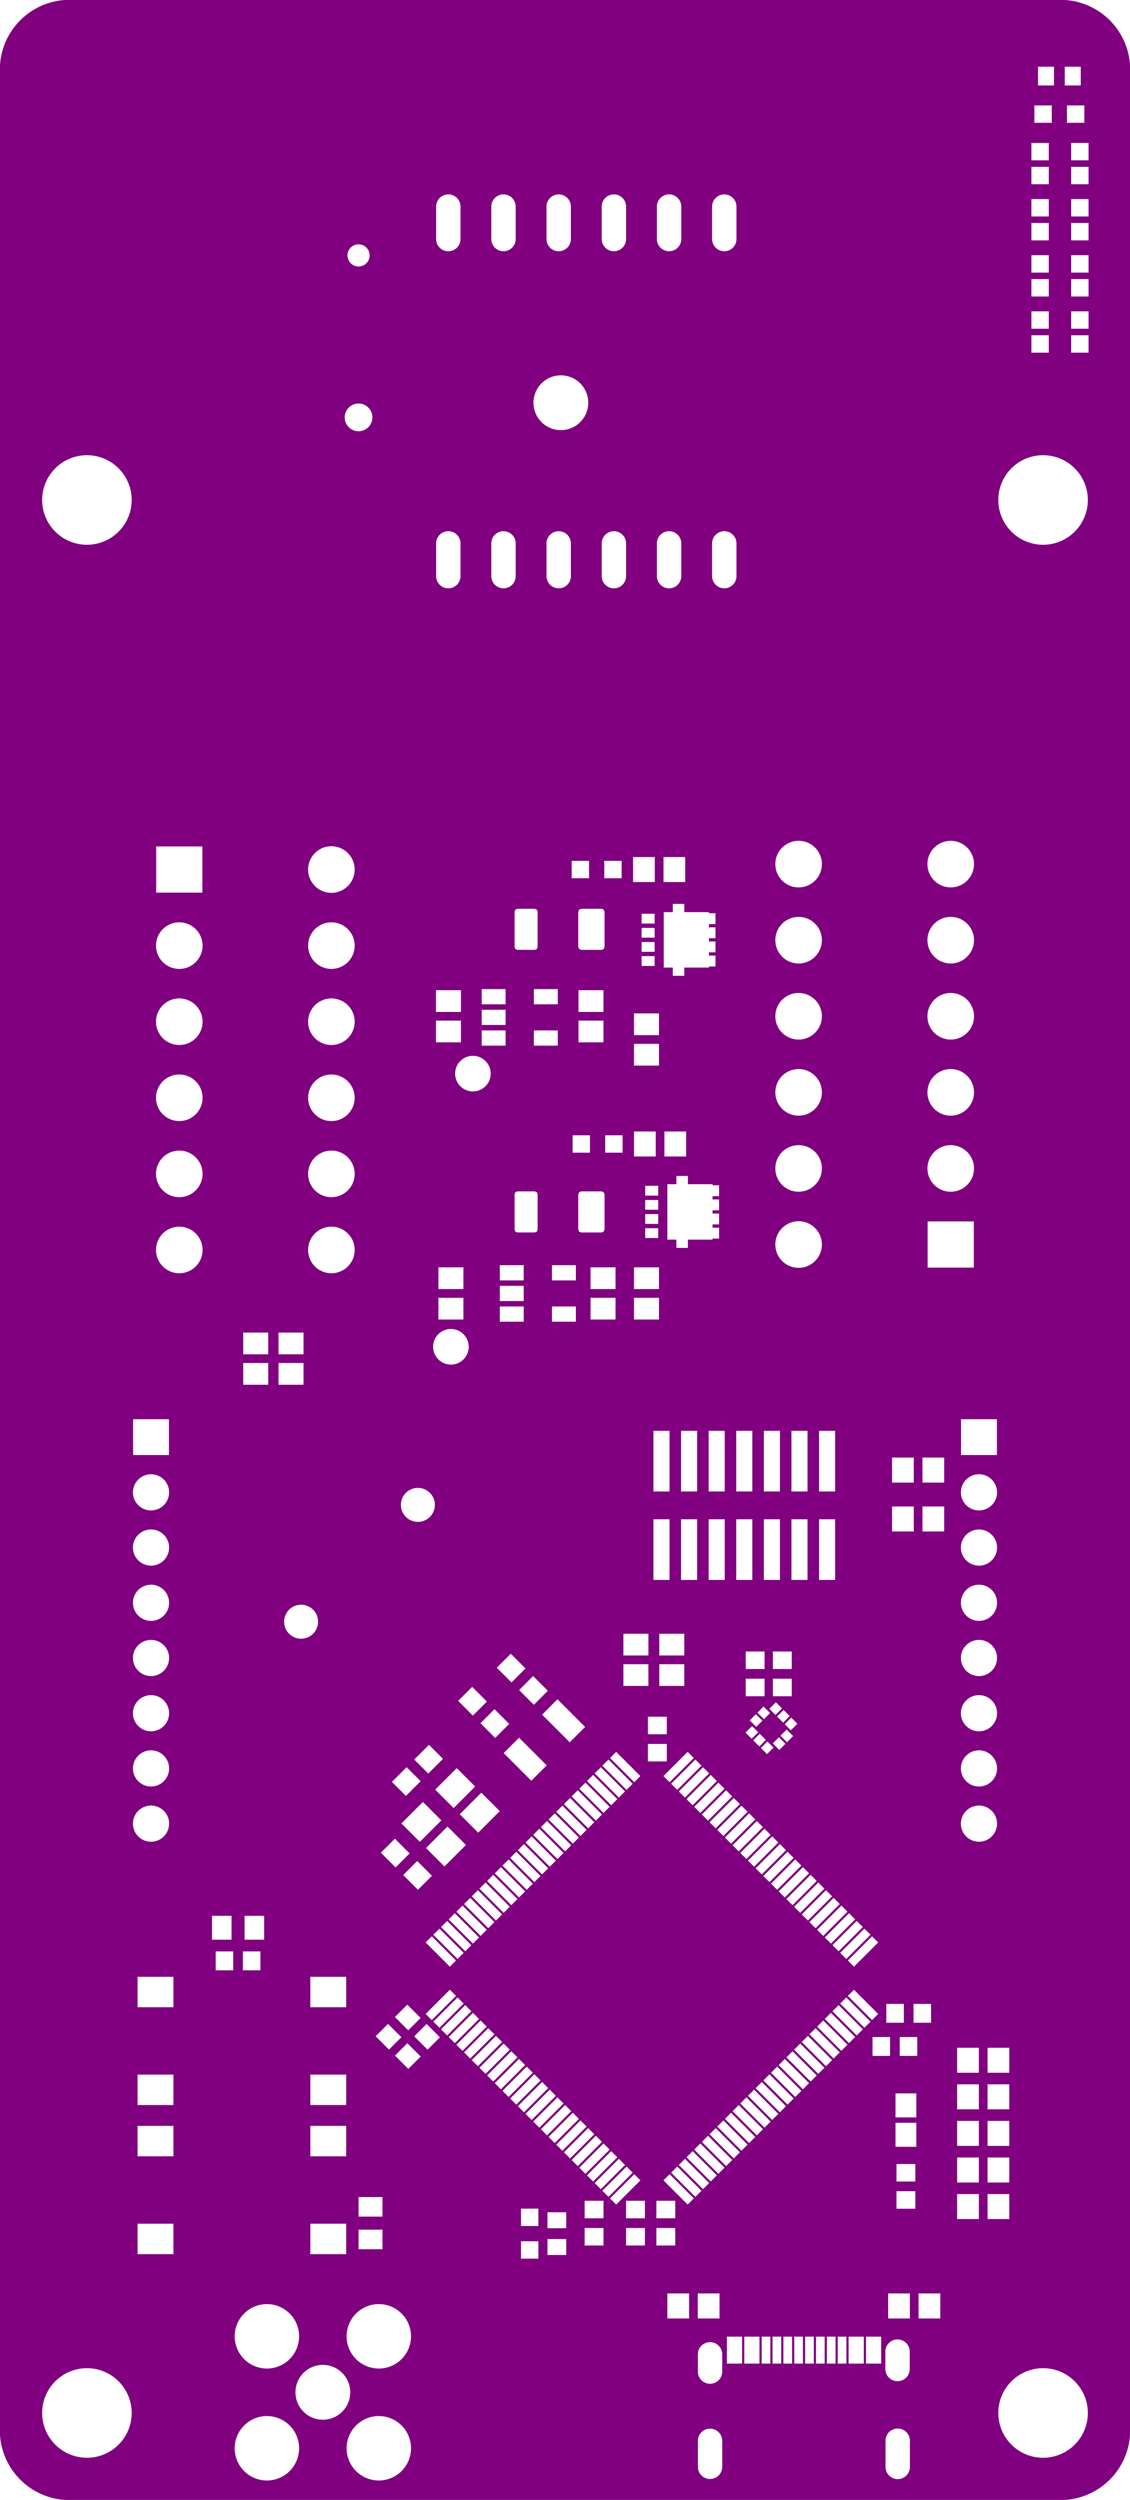 <svg width="52mm" height="115mm" viewBox="0 0 20472441 45275591"  version="1.1" xmlns="http://www.w3.org/2000/svg" xmlns:xlink="http://www.w3.org/1999/xlink">
<desc>
Origin 0 0 Bound 3937008 3937008 20472441 45275591
</desc>
<g fill-rule="evenodd" fill="rgb(128, 0, 128)" stroke="black" stroke-width="1" transform="translate(0, 45275591) scale(1, -1) translate(-3937008, -3937008)">
<path id="N" d="M 23232179.00 49212597.00 A 1262634.71 1262634.71 0 0 0 24409447.00 48035329.00 L 24409447.00 5114274.00 A 1262502.26 1262502.26 0 0 0 23232179.00 3937007.00 L 5114275.00 3937009.00 A 1262557.60 1262557.60 0 0 0 3937009.00 5114275.00 L 3937007.00 48035329.00 A 1262634.71 1262634.71 0 0 0 5114275.00 49212597.00 L 23232179.00 49212597.00  zM 5511812.54 5511802.16 m -810999.84 0 a 810999.84 810999.84 0 1 1 1621999.67 0a 810999.84 810999.84 0 1 1 -1621999.67 0M 8772437.62 6900014.42 m -583503.58 0 a 583503.58 583503.58 0 1 1 1167007.17 0a 583503.58 583503.58 0 1 1 -1167007.17 0M 8772437.62 4872454.42 m -583503.58 0 a 583503.58 583503.58 0 1 1 1167007.17 0a 583503.58 583503.58 0 1 1 -1167007.17 0M 9786216.05 5886234.19 m -496358.81 0 a 496358.81 496358.81 0 1 1 992717.61 0a 496358.81 496358.81 0 1 1 -992717.61 0M 10866535.00 8831890.00 L 10433465.00 8831890.00 L 10433465.00 8477560.00 L 10866535.00 8477560.00 L 10866535.00 8831890.00  zM 10209056.00 8939763.00 L 9559450.00 8939763.00 L 9559450.00 8388583.00 L 10209056.00 8388583.00 L 10209056.00 8939763.00  zM 7079134.00 8939763.00 L 6429528.00 8939763.00 L 6429528.00 8388583.00 L 7079134.00 8388583.00 L 7079134.00 8939763.00  zM 7079134.00 10711417.00 L 6429528.00 10711417.00 L 6429528.00 10160237.00 L 7079134.00 10160237.00 L 7079134.00 10711417.00  zM 7079134.00 11639763.00 L 6429528.00 11639763.00 L 6429528.00 11088583.00 L 7079134.00 11088583.00 L 7079134.00 11639763.00  zM 10866535.00 9422441.00 L 10433465.00 9422441.00 L 10433465.00 9068111.00 L 10866535.00 9068111.00 L 10866535.00 9422441.00  zM 10209056.00 10711417.00 L 9559450.00 10711417.00 L 9559450.00 10160237.00 L 10209056.00 10160237.00 L 10209056.00 10711417.00  zM 10209056.00 11639763.00 L 9559450.00 11639763.00 L 9559450.00 11088583.00 L 10209056.00 11088583.00 L 10209056.00 11639763.00  zM 10799997.62 4872454.42 m -583503.58 0 a 583503.58 583503.58 0 1 1 1167007.17 0a 583503.58 583503.58 0 1 1 -1167007.17 0M 10799997.62 6900014.42 m -583503.58 0 a 583503.58 583503.58 0 1 1 1167007.17 0a 583503.58 583503.58 0 1 1 -1167007.17 0M 13690945.00 8622047.00 L 13375985.00 8622047.00 L 13375985.00 8307087.00 L 13690945.00 8307087.00 L 13690945.00 8622047.00  zM 13339831.00 11924147.00 L 12901370.00 11485686.00 L 13012725.00 11374331.00 L 13451186.00 11812792.00 L 13339831.00 11924147.00  zM 13479025.00 11784953.00 L 13040564.00 11346492.00 L 13151919.00 11235137.00 L 13590380.00 11673598.00 L 13479025.00 11784953.00  zM 13618220.00 11645759.00 L 13179759.00 11207298.00 L 13291114.00 11095943.00 L 13729575.00 11534404.00 L 13618220.00 11645759.00  zM 11317178.00 12208880.00 L 11092658.00 11984360.00 L 11334360.00 11742658.00 L 11558880.00 11967178.00 L 11317178.00 12208880.00  zM 12783054.00 12480925.00 L 12344593.00 12042464.00 L 12455948.00 11931109.00 L 12894409.00 12369570.00 L 12783054.00 12480925.00  zM 12922248.00 12341730.00 L 12483787.00 11903269.00 L 12595142.00 11791914.00 L 13033603.00 12230375.00 L 12922248.00 12341730.00  zM 13061442.00 12202536.00 L 12622981.00 11764075.00 L 12734336.00 11652720.00 L 13172797.00 12091181.00 L 13061442.00 12202536.00  zM 13200636.00 12063342.00 L 12762175.00 11624881.00 L 12873530.00 11513526.00 L 13311991.00 11951987.00 L 13200636.00 12063342.00  zM 14195302.00 8662255.00 L 13855880.00 8662255.00 L 13855880.00 8372869.00 L 14195302.00 8372869.00 L 14195302.00 8662255.00  zM 14195302.00 9146817.00 L 13855880.00 9146817.00 L 13855880.00 8857431.00 L 14195302.00 8857431.00 L 14195302.00 9146817.00  zM 13690945.00 9212598.00 L 13375985.00 9212598.00 L 13375985.00 8897638.00 L 13690945.00 8897638.00 L 13690945.00 9212598.00  zM 14870909.00 8862360.00 L 14529091.00 8862360.00 L 14529091.00 8544840.00 L 14870909.00 8544840.00 L 14870909.00 8862360.00  zM 14870909.00 9355160.00 L 14529091.00 9355160.00 L 14529091.00 9037640.00 L 14870909.00 9037640.00 L 14870909.00 9355160.00  zM 15288550.00 9975428.00 L 14850089.00 9536967.00 L 14961444.00 9425612.00 L 15399905.00 9864073.00 L 15288550.00 9975428.00  zM 15620909.00 8862360.00 L 15279091.00 8862360.00 L 15279091.00 8544840.00 L 15620909.00 8544840.00 L 15620909.00 8862360.00  zM 16170909.00 8862360.00 L 15829091.00 8862360.00 L 15829091.00 8544840.00 L 16170909.00 8544840.00 L 16170909.00 8862360.00  zM 16170909.00 9355160.00 L 15829091.00 9355160.00 L 15829091.00 9037640.00 L 16170909.00 9037640.00 L 16170909.00 9355160.00  zM 15620909.00 9355160.00 L 15279091.00 9355160.00 L 15279091.00 9037640.00 L 15620909.00 9037640.00 L 15620909.00 9355160.00  zM 15427745.00 9836233.00 L 14989284.00 9397772.00 L 15100639.00 9286417.00 L 15539100.00 9724878.00 L 15427745.00 9836233.00  zM 14453385.00 10810593.00 L 14014924.00 10372132.00 L 14126279.00 10260777.00 L 14564740.00 10699238.00 L 14453385.00 10810593.00  zM 14592579.00 10671399.00 L 14154118.00 10232938.00 L 14265473.00 10121583.00 L 14703934.00 10560044.00 L 14592579.00 10671399.00  zM 14731774.00 10532205.00 L 14293313.00 10093744.00 L 14404668.00 9982389.00 L 14843129.00 10420850.00 L 14731774.00 10532205.00  zM 14870967.00 10393011.00 L 14432506.00 9954550.00 L 14543861.00 9843195.00 L 14982322.00 10281656.00 L 14870967.00 10393011.00  zM 15010162.00 10253816.00 L 14571701.00 9815355.00 L 14683056.00 9704000.00 L 15121517.00 10142461.00 L 15010162.00 10253816.00  zM 15149356.00 10114622.00 L 14710895.00 9676161.00 L 14822250.00 9564806.00 L 15260711.00 10003267.00 L 15149356.00 10114622.00  zM 14035802.00 11228176.00 L 13597341.00 10789715.00 L 13708696.00 10678360.00 L 14147157.00 11116821.00 L 14035802.00 11228176.00  zM 14174996.00 11088982.00 L 13736535.00 10650521.00 L 13847890.00 10539166.00 L 14286351.00 10977627.00 L 14174996.00 11088982.00  zM 14314191.00 10949787.00 L 13875730.00 10511326.00 L 13987085.00 10399971.00 L 14425546.00 10838432.00 L 14314191.00 10949787.00  zM 13757414.00 11506565.00 L 13318953.00 11068104.00 L 13430308.00 10956749.00 L 13868769.00 11395210.00 L 13757414.00 11506565.00  zM 13896608.00 11367371.00 L 13458147.00 10928910.00 L 13569502.00 10817555.00 L 14007963.00 11256016.00 L 13896608.00 11367371.00  zM 7079134.00 13411417.00 L 6429528.00 13411417.00 L 6429528.00 12860237.00 L 7079134.00 12860237.00 L 7079134.00 13411417.00  zM 8162360.00 13870909.00 L 7844840.00 13870909.00 L 7844840.00 13529091.00 L 8162360.00 13529091.00 L 8162360.00 13870909.00  zM 8655160.00 13870909.00 L 8337640.00 13870909.00 L 8337640.00 13529091.00 L 8655160.00 13529091.00 L 8655160.00 13870909.00  zM 8131890.00 14516535.00 L 7777560.00 14516535.00 L 7777560.00 14083465.00 L 8131890.00 14083465.00 L 8131890.00 14516535.00  zM 8722441.00 14516535.00 L 8368111.00 14516535.00 L 8368111.00 14083465.00 L 8722441.00 14083465.00 L 8722441.00 14516535.00  zM 6673227.86 16185040.28 m -327604.72 0 a 327604.72 327604.72 0 1 1 655209.45 0a 327604.72 327604.72 0 1 1 -655209.45 0M 10209056.00 13411417.00 L 9559450.00 13411417.00 L 9559450.00 12860237.00 L 10209056.00 12860237.00 L 10209056.00 13411417.00  zM 10967178.00 12558880.00 L 10742658.00 12334360.00 L 10984360.00 12092658.00 L 11208880.00 12317178.00 L 10967178.00 12558880.00  zM 11315640.00 12907342.00 L 11091120.00 12682822.00 L 11332822.00 12441120.00 L 11557342.00 12665640.00 L 11315640.00 12907342.00  zM 11091209.00 15912718.00 L 10837282.00 15658791.00 L 11104017.00 15392056.00 L 11357944.00 15645983.00 L 11091209.00 15912718.00  zM 11495983.00 15507944.00 L 11242056.00 15254017.00 L 11508791.00 14987282.00 L 11762718.00 15241209.00 L 11495983.00 15507944.00  zM 11665640.00 12557342.00 L 11441120.00 12332822.00 L 11682822.00 12091120.00 L 11907342.00 12315640.00 L 11665640.00 12557342.00  zM 12226277.00 13037701.00 L 11787816.00 12599240.00 L 11899171.00 12487885.00 L 12337632.00 12926346.00 L 12226277.00 13037701.00  zM 12365471.00 12898507.00 L 11927010.00 12460046.00 L 12038365.00 12348691.00 L 12476826.00 12787152.00 L 12365471.00 12898507.00  zM 12087082.00 13176896.00 L 11648621.00 12738435.00 L 11759976.00 12627080.00 L 12198437.00 13065541.00 L 12087082.00 13176896.00  zM 11759976.00 14144574.00 L 11648621.00 14033219.00 L 12087082.00 13594758.00 L 12198437.00 13706113.00 L 11759976.00 14144574.00  zM 11899171.00 14283769.00 L 11787816.00 14172414.00 L 12226277.00 13733953.00 L 12337632.00 13845308.00 L 11899171.00 14283769.00  zM 12038365.00 14422963.00 L 11927010.00 14311608.00 L 12365471.00 13873147.00 L 12476826.00 13984502.00 L 12038365.00 14422963.00  zM 12177559.00 14562157.00 L 12066204.00 14450802.00 L 12504665.00 14012341.00 L 12616020.00 14123696.00 L 12177559.00 14562157.00  zM 12044323.00 16132966.00 L 11654580.00 15743223.00 L 11988645.00 15409158.00 L 12378388.00 15798901.00 L 12044323.00 16132966.00  zM 11598901.00 16578388.00 L 11209158.00 16188645.00 L 11543223.00 15854580.00 L 11932966.00 16244323.00 L 11598901.00 16578388.00  zM 12211355.00 17190842.00 L 11821612.00 16801099.00 L 12155677.00 16467034.00 L 12545420.00 16856777.00 L 12211355.00 17190842.00  zM 12504665.00 12759313.00 L 12066204.00 12320852.00 L 12177559.00 12209497.00 L 12616020.00 12647958.00 L 12504665.00 12759313.00  zM 12643860.00 12620118.00 L 12205399.00 12181657.00 L 12316754.00 12070302.00 L 12755215.00 12508763.00 L 12643860.00 12620118.00  zM 12316754.00 14701352.00 L 12205399.00 14589997.00 L 12643860.00 14151536.00 L 12755215.00 14262891.00 L 12316754.00 14701352.00  zM 12455948.00 14840545.00 L 12344593.00 14729190.00 L 12783054.00 14290729.00 L 12894409.00 14402084.00 L 12455948.00 14840545.00  zM 12595142.00 14979740.00 L 12483787.00 14868385.00 L 12922248.00 14429924.00 L 13033603.00 14541279.00 L 12595142.00 14979740.00  zM 12734336.00 15118934.00 L 12622981.00 15007579.00 L 13061442.00 14569118.00 L 13172797.00 14680473.00 L 12734336.00 15118934.00  zM 12873530.00 15258128.00 L 12762175.00 15146773.00 L 13200636.00 14708312.00 L 13311991.00 14819667.00 L 12873530.00 15258128.00  zM 13012725.00 15397323.00 L 12901370.00 15285968.00 L 13339831.00 14847507.00 L 13451186.00 14958862.00 L 13012725.00 15397323.00  zM 13151919.00 15536517.00 L 13040564.00 15425162.00 L 13479025.00 14986701.00 L 13590380.00 15098056.00 L 13151919.00 15536517.00  zM 13291114.00 15675711.00 L 13179759.00 15564356.00 L 13618220.00 15125895.00 L 13729575.00 15237250.00 L 13291114.00 15675711.00  zM 13430308.00 15814905.00 L 13318953.00 15703550.00 L 13757414.00 15265089.00 L 13868769.00 15376444.00 L 13430308.00 15814905.00  zM 12656777.00 16745420.00 L 12267034.00 16355677.00 L 12601099.00 16021612.00 L 12990842.00 16411355.00 L 12656777.00 16745420.00  zM 13569502.00 15954099.00 L 13458147.00 15842744.00 L 13896608.00 15404283.00 L 14007963.00 15515638.00 L 13569502.00 15954099.00  zM 13708696.00 16093294.00 L 13597341.00 15981939.00 L 14035802.00 15543478.00 L 14147157.00 15654833.00 L 13708696.00 16093294.00  zM 13847890.00 16232488.00 L 13736535.00 16121133.00 L 14174996.00 15682672.00 L 14286351.00 15794027.00 L 13847890.00 16232488.00  zM 13987085.00 16371683.00 L 13875730.00 16260328.00 L 14314191.00 15821867.00 L 14425546.00 15933222.00 L 13987085.00 16371683.00  zM 14126279.00 16510877.00 L 14014924.00 16399522.00 L 14453385.00 15961061.00 L 14564740.00 16072416.00 L 14126279.00 16510877.00  zM 14265473.00 16650071.00 L 14154118.00 16538716.00 L 14592579.00 16100255.00 L 14703934.00 16211610.00 L 14265473.00 16650071.00  zM 14404668.00 16789265.00 L 14293313.00 16677910.00 L 14731774.00 16239449.00 L 14843129.00 16350804.00 L 14404668.00 16789265.00  zM 14543861.00 16928459.00 L 14432506.00 16817104.00 L 14870967.00 16378643.00 L 14982322.00 16489998.00 L 14543861.00 16928459.00  zM 14683056.00 17067654.00 L 14571701.00 16956299.00 L 15010162.00 16517838.00 L 15121517.00 16629193.00 L 14683056.00 17067654.00  zM 14822250.00 17206848.00 L 14710895.00 17095493.00 L 15149356.00 16657032.00 L 15260711.00 16768387.00 L 14822250.00 17206848.00  zM 16580404.00 5008268.00 L 16580404.00 4535826.00 A 220780.35 220780.35 0 0 1 17021958.00 4535826.00 L 17021958.00 5008268.00 A 220780.35 220780.35 0 0 1 16580404.00 5008268.00  zM 16580404.00 6575197.00 L 16580404.00 6260237.00 A 220780.35 220780.35 0 0 1 17021958.00 6260237.00 L 17021958.00 6575197.00 A 220780.35 220780.35 0 0 1 16580404.00 6575197.00  zM 17893701.00 6894094.00 L 17736221.00 6894094.00 L 17736221.00 6405906.00 L 17893701.00 6405906.00 L 17893701.00 6894094.00  zM 17381890.00 6894094.00 L 17106299.00 6894094.00 L 17106299.00 6405906.00 L 17381890.00 6405906.00 L 17381890.00 6894094.00  zM 17696850.00 6894094.00 L 17421260.00 6894094.00 L 17421260.00 6405906.00 L 17696850.00 6405906.00 L 17696850.00 6894094.00  zM 18090551.00 6894094.00 L 17933071.00 6894094.00 L 17933071.00 6405906.00 L 18090551.00 6405906.00 L 18090551.00 6894094.00  zM 16421260.00 7676378.00 L 16027560.00 7676378.00 L 16027560.00 7223622.00 L 16421260.00 7223622.00 L 16421260.00 7676378.00  zM 16972441.00 7676378.00 L 16578741.00 7676378.00 L 16578741.00 7223622.00 L 16972441.00 7223622.00 L 16972441.00 7676378.00  zM 18287401.00 6894094.00 L 18129921.00 6894094.00 L 18129921.00 6405906.00 L 18287401.00 6405906.00 L 18287401.00 6894094.00  zM 16068317.00 9836233.00 L 15956962.00 9724878.00 L 16395423.00 9286417.00 L 16506778.00 9397772.00 L 16068317.00 9836233.00  zM 16207512.00 9975428.00 L 16096157.00 9864073.00 L 16534618.00 9425612.00 L 16645973.00 9536967.00 L 16207512.00 9975428.00  zM 16346706.00 10114622.00 L 16235351.00 10003267.00 L 16673812.00 9564806.00 L 16785167.00 9676161.00 L 16346706.00 10114622.00  zM 16485900.00 10253816.00 L 16374545.00 10142461.00 L 16813006.00 9704000.00 L 16924361.00 9815355.00 L 16485900.00 10253816.00  zM 16625095.00 10393011.00 L 16513740.00 10281656.00 L 16952201.00 9843195.00 L 17063556.00 9954550.00 L 16625095.00 10393011.00  zM 16764288.00 10532205.00 L 16652933.00 10420850.00 L 17091394.00 9982389.00 L 17202749.00 10093744.00 L 16764288.00 10532205.00  zM 16903483.00 10671399.00 L 16792128.00 10560044.00 L 17230589.00 10121583.00 L 17341944.00 10232938.00 L 16903483.00 10671399.00  zM 17042677.00 10810593.00 L 16931322.00 10699238.00 L 17369783.00 10260777.00 L 17481138.00 10372132.00 L 17042677.00 10810593.00  zM 17181871.00 10949787.00 L 17070516.00 10838432.00 L 17508977.00 10399971.00 L 17620332.00 10511326.00 L 17181871.00 10949787.00  zM 17321066.00 11088982.00 L 17209711.00 10977627.00 L 17648172.00 10539166.00 L 17759527.00 10650521.00 L 17321066.00 11088982.00  zM 17460260.00 11228176.00 L 17348905.00 11116821.00 L 17787366.00 10678360.00 L 17898721.00 10789715.00 L 17460260.00 11228176.00  zM 17599454.00 11367371.00 L 17488099.00 11256016.00 L 17926560.00 10817555.00 L 18037915.00 10928910.00 L 17599454.00 11367371.00  zM 17738648.00 11506565.00 L 17627293.00 11395210.00 L 18065754.00 10956749.00 L 18177109.00 11068104.00 L 17738648.00 11506565.00  zM 18484252.00 6894094.00 L 18326772.00 6894094.00 L 18326772.00 6405906.00 L 18484252.00 6405906.00 L 18484252.00 6894094.00  zM 18681102.00 6894094.00 L 18523622.00 6894094.00 L 18523622.00 6405906.00 L 18681102.00 6405906.00 L 18681102.00 6894094.00  zM 18877953.00 6894094.00 L 18720473.00 6894094.00 L 18720473.00 6405906.00 L 18877953.00 6405906.00 L 18877953.00 6894094.00  zM 19074803.00 6894094.00 L 18917323.00 6894094.00 L 18917323.00 6405906.00 L 19074803.00 6405906.00 L 19074803.00 6894094.00  zM 19271653.00 6894094.00 L 19114173.00 6894094.00 L 19114173.00 6405906.00 L 19271653.00 6405906.00 L 19271653.00 6894094.00  zM 19586614.00 6894094.00 L 19311024.00 6894094.00 L 19311024.00 6405906.00 L 19586614.00 6405906.00 L 19586614.00 6894094.00  zM 19980404.00 5008268.00 L 19980404.00 4535826.00 A 220780.35 220780.35 0 1 1 20421958.00 4535826.00 L 20421958.00 5008268.00 A 220780.35 220780.35 0 1 1 19980404.00 5008268.00  zM 19977048.00 6621976.00 L 19977048.00 6307016.00 A 220780.35 220780.35 0 0 1 20418602.00 6307016.00 L 20418602.00 6621976.00 A 220780.35 220780.35 0 1 1 19977048.00 6621976.00  zM 19901575.00 6894094.00 L 19625984.00 6894094.00 L 19625984.00 6405906.00 L 19901575.00 6405906.00 L 19901575.00 6894094.00  zM 20421259.00 7676378.00 L 20027559.00 7676378.00 L 20027559.00 7223622.00 L 20421259.00 7223622.00 L 20421259.00 7676378.00  zM 22834647.54 5511802.16 m -810999.84 0 a 810999.84 810999.84 0 1 1 1621999.67 0a 810999.84 810999.84 0 1 1 -1621999.67 0M 20972440.00 7676378.00 L 20578740.00 7676378.00 L 20578740.00 7223622.00 L 20972440.00 7223622.00 L 20972440.00 7676378.00  zM 21671259.00 9476378.00 L 21277559.00 9476378.00 L 21277559.00 9023622.00 L 21671259.00 9023622.00 L 21671259.00 9476378.00  zM 22222440.00 9476378.00 L 21828740.00 9476378.00 L 21828740.00 9023622.00 L 22222440.00 9023622.00 L 22222440.00 9476378.00  zM 20520909.00 9528534.00 L 20179091.00 9528534.00 L 20179091.00 9211014.00 L 20520909.00 9211014.00 L 20520909.00 9528534.00  zM 20520909.00 10021334.00 L 20179091.00 10021334.00 L 20179091.00 9703814.00 L 20520909.00 9703814.00 L 20520909.00 10021334.00  zM 21671259.00 10138878.00 L 21277559.00 10138878.00 L 21277559.00 9686122.00 L 21671259.00 9686122.00 L 21671259.00 10138878.00  zM 20538626.00 10767727.00 L 20161374.00 10767727.00 L 20161374.00 10332273.00 L 20538626.00 10332273.00 L 20538626.00 10767727.00  zM 20538626.00 11300075.00 L 20161374.00 11300075.00 L 20161374.00 10864621.00 L 20538626.00 10864621.00 L 20538626.00 11300075.00  zM 21671259.00 10801378.00 L 21277559.00 10801378.00 L 21277559.00 10348622.00 L 21671259.00 10348622.00 L 21671259.00 10801378.00  zM 22222440.00 10138878.00 L 21828740.00 10138878.00 L 21828740.00 9686122.00 L 22222440.00 9686122.00 L 22222440.00 10138878.00  zM 22222440.00 10801378.00 L 21828740.00 10801378.00 L 21828740.00 10348622.00 L 22222440.00 10348622.00 L 22222440.00 10801378.00  zM 17877842.00 11645759.00 L 17766487.00 11534404.00 L 18204948.00 11095943.00 L 18316303.00 11207298.00 L 17877842.00 11645759.00  zM 18017037.00 11784953.00 L 17905682.00 11673598.00 L 18344143.00 11235137.00 L 18455498.00 11346492.00 L 18017037.00 11784953.00  zM 18156231.00 11924147.00 L 18044876.00 11812792.00 L 18483337.00 11374331.00 L 18594692.00 11485686.00 L 18156231.00 11924147.00  zM 18295426.00 12063342.00 L 18184071.00 11951987.00 L 18622532.00 11513526.00 L 18733887.00 11624881.00 L 18295426.00 12063342.00  zM 18434620.00 12202536.00 L 18323265.00 12091181.00 L 18761726.00 11652720.00 L 18873081.00 11764075.00 L 18434620.00 12202536.00  zM 18573814.00 12341730.00 L 18462459.00 12230375.00 L 18900920.00 11791914.00 L 19012275.00 11903269.00 L 18573814.00 12341730.00  zM 18713008.00 12480925.00 L 18601653.00 12369570.00 L 19040114.00 11931109.00 L 19151469.00 12042464.00 L 18713008.00 12480925.00  zM 18852202.00 12620118.00 L 18740847.00 12508763.00 L 19179308.00 12070302.00 L 19290663.00 12181657.00 L 18852202.00 12620118.00  zM 18991397.00 12759313.00 L 18880042.00 12647958.00 L 19318503.00 12209497.00 L 19429858.00 12320852.00 L 18991397.00 12759313.00  zM 19130591.00 12898507.00 L 19019236.00 12787152.00 L 19457697.00 12348691.00 L 19569052.00 12460046.00 L 19130591.00 12898507.00  zM 19596891.00 14283769.00 L 19158430.00 13845308.00 L 19269785.00 13733953.00 L 19708246.00 14172414.00 L 19596891.00 14283769.00  zM 20062360.00 12320909.00 L 19744840.00 12320909.00 L 19744840.00 11979091.00 L 20062360.00 11979091.00 L 20062360.00 12320909.00  zM 20555160.00 12320909.00 L 20237640.00 12320909.00 L 20237640.00 11979091.00 L 20555160.00 11979091.00 L 20555160.00 12320909.00  zM 21671259.00 11463878.00 L 21277559.00 11463878.00 L 21277559.00 11011122.00 L 21671259.00 11011122.00 L 21671259.00 11463878.00  zM 22222440.00 11463878.00 L 21828740.00 11463878.00 L 21828740.00 11011122.00 L 22222440.00 11011122.00 L 22222440.00 11463878.00  zM 21671259.00 12126378.00 L 21277559.00 12126378.00 L 21277559.00 11673622.00 L 21671259.00 11673622.00 L 21671259.00 12126378.00  zM 22222440.00 12126378.00 L 21828740.00 12126378.00 L 21828740.00 11673622.00 L 22222440.00 11673622.00 L 22222440.00 12126378.00  zM 19269785.00 13037701.00 L 19158430.00 12926346.00 L 19596891.00 12487885.00 L 19708246.00 12599240.00 L 19269785.00 13037701.00  zM 20312360.00 12920909.00 L 19994840.00 12920909.00 L 19994840.00 12579091.00 L 20312360.00 12579091.00 L 20312360.00 12920909.00  zM 20805160.00 12920909.00 L 20487640.00 12920909.00 L 20487640.00 12579091.00 L 20805160.00 12579091.00 L 20805160.00 12920909.00  zM 19408980.00 13176896.00 L 19297625.00 13065541.00 L 19736086.00 12627080.00 L 19847441.00 12738435.00 L 19408980.00 13176896.00  zM 19736086.00 14144574.00 L 19297625.00 13706113.00 L 19408980.00 13594758.00 L 19847441.00 14033219.00 L 19736086.00 14144574.00  zM 17926560.00 15954099.00 L 17488099.00 15515638.00 L 17599454.00 15404283.00 L 18037915.00 15842744.00 L 17926560.00 15954099.00  zM 18065754.00 15814905.00 L 17627293.00 15376444.00 L 17738648.00 15265089.00 L 18177109.00 15703550.00 L 18065754.00 15814905.00  zM 17787366.00 16093294.00 L 17348905.00 15654833.00 L 17460260.00 15543478.00 L 17898721.00 15981939.00 L 17787366.00 16093294.00  zM 17369783.00 16510877.00 L 16931322.00 16072416.00 L 17042677.00 15961061.00 L 17481138.00 16399522.00 L 17369783.00 16510877.00  zM 17508977.00 16371683.00 L 17070516.00 15933222.00 L 17181871.00 15821867.00 L 17620332.00 16260328.00 L 17508977.00 16371683.00  zM 17648172.00 16232488.00 L 17209711.00 15794027.00 L 17321066.00 15682672.00 L 17759527.00 16121133.00 L 17648172.00 16232488.00  zM 16673812.00 17206848.00 L 16235351.00 16768387.00 L 16346706.00 16657032.00 L 16785167.00 17095493.00 L 16673812.00 17206848.00  zM 16813006.00 17067654.00 L 16374545.00 16629193.00 L 16485900.00 16517838.00 L 16924361.00 16956299.00 L 16813006.00 17067654.00  zM 16952201.00 16928459.00 L 16513740.00 16489998.00 L 16625095.00 16378643.00 L 17063556.00 16817104.00 L 16952201.00 16928459.00  zM 17091394.00 16789265.00 L 16652933.00 16350804.00 L 16764288.00 16239449.00 L 17202749.00 16677910.00 L 17091394.00 16789265.00  zM 17230589.00 16650071.00 L 16792128.00 16211610.00 L 16903483.00 16100255.00 L 17341944.00 16538716.00 L 17230589.00 16650071.00  zM 18204948.00 15675711.00 L 17766487.00 15237250.00 L 17877842.00 15125895.00 L 18316303.00 15564356.00 L 18204948.00 15675711.00  zM 18344143.00 15536517.00 L 17905682.00 15098056.00 L 18017037.00 14986701.00 L 18455498.00 15425162.00 L 18344143.00 15536517.00  zM 18483337.00 15397323.00 L 18044876.00 14958862.00 L 18156231.00 14847507.00 L 18594692.00 15285968.00 L 18483337.00 15397323.00  zM 18622532.00 15258128.00 L 18184071.00 14819667.00 L 18295426.00 14708312.00 L 18733887.00 15146773.00 L 18622532.00 15258128.00  zM 18761726.00 15118934.00 L 18323265.00 14680473.00 L 18434620.00 14569118.00 L 18873081.00 15007579.00 L 18761726.00 15118934.00  zM 18900920.00 14979740.00 L 18462459.00 14541279.00 L 18573814.00 14429924.00 L 19012275.00 14868385.00 L 18900920.00 14979740.00  zM 19040114.00 14840545.00 L 18601653.00 14402084.00 L 18713008.00 14290729.00 L 19151469.00 14729190.00 L 19040114.00 14840545.00  zM 19179308.00 14701352.00 L 18740847.00 14262891.00 L 18852202.00 14151536.00 L 19290663.00 14589997.00 L 19179308.00 14701352.00  zM 19318503.00 14562157.00 L 18880042.00 14123696.00 L 18991397.00 14012341.00 L 19429858.00 14450802.00 L 19318503.00 14562157.00  zM 19457697.00 14422963.00 L 19019236.00 13984502.00 L 19130591.00 13873147.00 L 19569052.00 14311608.00 L 19457697.00 14422963.00  zM 21673227.86 16185040.28 m -327604.72 0 a 327604.72 327604.72 0 1 1 655209.45 0a 327604.72 327604.72 0 1 1 -655209.45 0M 6673227.86 17185040.28 m -327604.72 0 a 327604.72 327604.72 0 1 1 655209.45 0a 327604.72 327604.72 0 1 1 -655209.45 0M 6673227.86 18185040.28 m -327604.72 0 a 327604.72 327604.72 0 1 1 655209.45 0a 327604.72 327604.72 0 1 1 -655209.45 0M 6673227.86 19185040.28 m -327604.72 0 a 327604.72 327604.72 0 1 1 655209.45 0a 327604.72 327604.72 0 1 1 -655209.45 0M 6673227.86 20185040.28 m -327604.72 0 a 327604.72 327604.72 0 1 1 655209.45 0a 327604.72 327604.72 0 1 1 -655209.45 0M 6673227.86 21185040.28 m -327604.72 0 a 327604.72 327604.72 0 1 1 655209.45 0a 327604.72 327604.72 0 1 1 -655209.45 0M 6673227.86 22185040.28 m -327604.72 0 a 327604.72 327604.72 0 1 1 655209.45 0a 327604.72 327604.72 0 1 1 -655209.45 0M 11304017.00 17207944.00 L 11037282.00 16941209.00 L 11291209.00 16687282.00 L 11557944.00 16954017.00 L 11304017.00 17207944.00  zM 11708791.00 17612718.00 L 11442056.00 17345983.00 L 11695983.00 17092056.00 L 11962718.00 17358791.00 L 11708791.00 17612718.00  zM 12895983.00 18257944.00 L 12642056.00 18004017.00 L 12908791.00 17737282.00 L 13162718.00 17991209.00 L 12895983.00 18257944.00  zM 9392124.81 19842113.83 m -307761.17 0 a 307761.17 307761.17 0 1 1 615522.34 0a 307761.17 307761.17 0 1 1 -615522.34 0M 12491209.00 18662718.00 L 12237282.00 18408791.00 L 12504017.00 18142056.00 L 12757944.00 18395983.00 L 12491209.00 18662718.00  zM 11507876.81 21957865.83 m -307761.17 0 a 307761.17 307761.17 0 1 1 615522.34 0a 307761.17 307761.17 0 1 1 -615522.34 0M 13340659.00 17741757.00 L 13062271.00 17463369.00 L 13563369.00 16962271.00 L 13841757.00 17240659.00 L 13340659.00 17741757.00  zM 14036631.00 18437729.00 L 13758243.00 18159341.00 L 14259341.00 17658243.00 L 14537729.00 17936631.00 L 14036631.00 18437729.00  zM 14961444.00 17346042.00 L 14850089.00 17234687.00 L 15288550.00 16796226.00 L 15399905.00 16907581.00 L 14961444.00 17346042.00  zM 15100639.00 17485237.00 L 14989284.00 17373882.00 L 15427745.00 16935421.00 L 15539100.00 17046776.00 L 15100639.00 17485237.00  zM 16017366.00 17628895.00 L 15675548.00 17628895.00 L 15675548.00 17311375.00 L 16017366.00 17311375.00 L 16017366.00 17628895.00  zM 16017366.00 18121695.00 L 15675548.00 18121695.00 L 15675548.00 17804175.00 L 16017366.00 17804175.00 L 16017366.00 18121695.00  zM 13191209.00 19262718.00 L 12937282.00 19008791.00 L 13204017.00 18742056.00 L 13457944.00 18995983.00 L 13191209.00 19262718.00  zM 13595983.00 18857944.00 L 13342056.00 18604017.00 L 13608791.00 18337282.00 L 13862718.00 18591209.00 L 13595983.00 18857944.00  zM 15684252.00 19072833.00 L 15231496.00 19072833.00 L 15231496.00 18679133.00 L 15684252.00 18679133.00 L 15684252.00 19072833.00  zM 15684252.00 19624014.00 L 15231496.00 19624014.00 L 15231496.00 19230314.00 L 15684252.00 19230314.00 L 15684252.00 19624014.00  zM 16066929.00 21696850.00 L 15775591.00 21696850.00 L 15775591.00 20598426.00 L 16066929.00 20598426.00 L 16066929.00 21696850.00  zM 6998031.00 23509842.00 L 6348425.00 23509842.00 L 6348425.00 22860236.00 L 6998031.00 22860236.00 L 6998031.00 23509842.00  zM 8796261.00 24527558.00 L 8343505.00 24527558.00 L 8343505.00 24133858.00 L 8796261.00 24133858.00 L 8796261.00 24527558.00  zM 9436024.00 24527558.00 L 8983268.00 24527558.00 L 8983268.00 24133858.00 L 9436024.00 24133858.00 L 9436024.00 24527558.00  zM 8796261.00 25078739.00 L 8343505.00 25078739.00 L 8343505.00 24685039.00 L 8796261.00 24685039.00 L 8796261.00 25078739.00  zM 7185035.62 26574817.46 m -421903.54 0 a 421903.54 421903.54 0 1 1 843807.09 0a 421903.54 421903.54 0 1 1 -843807.09 0M 9436024.00 25078739.00 L 8983268.00 25078739.00 L 8983268.00 24685039.00 L 9436024.00 24685039.00 L 9436024.00 25078739.00  zM 9940941.62 26574817.46 m -421903.54 0 a 421903.54 421903.54 0 1 1 843807.09 0a 421903.54 421903.54 0 1 1 -843807.09 0M 12332677.00 26259842.00 L 11879921.00 26259842.00 L 11879921.00 25866142.00 L 12332677.00 25866142.00 L 12332677.00 26259842.00  zM 12332677.00 25708661.00 L 11879921.00 25708661.00 L 11879921.00 25314961.00 L 12332677.00 25314961.00 L 12332677.00 25708661.00  zM 12106298.72 24821158.06 m -322444.94 0 a 322444.94 322444.94 0 1 1 644889.88 0a 322444.94 322444.94 0 1 1 -644889.88 0M 13425196.00 26299212.00 L 12992126.00 26299212.00 L 12992126.00 26023622.00 L 13425196.00 26023622.00 L 13425196.00 26299212.00  zM 16066929.00 23299212.00 L 15775591.00 23299212.00 L 15775591.00 22200788.00 L 16066929.00 22200788.00 L 16066929.00 23299212.00  zM 13425196.00 25551181.00 L 12992126.00 25551181.00 L 12992126.00 25275591.00 L 13425196.00 25275591.00 L 13425196.00 25551181.00  zM 14370078.00 25551181.00 L 13937008.00 25551181.00 L 13937008.00 25275591.00 L 14370078.00 25275591.00 L 14370078.00 25551181.00  zM 13425196.00 25925196.00 L 12992126.00 25925196.00 L 12992126.00 25649606.00 L 13425196.00 25649606.00 L 13425196.00 25925196.00  zM 15088583.00 25708661.00 L 14635827.00 25708661.00 L 14635827.00 25314961.00 L 15088583.00 25314961.00 L 15088583.00 25708661.00  zM 15875984.00 25708660.00 L 15423228.00 25708660.00 L 15423228.00 25314960.00 L 15875984.00 25314960.00 L 15875984.00 25708660.00  zM 14370078.00 26299212.00 L 13937008.00 26299212.00 L 13937008.00 26023622.00 L 14370078.00 26023622.00 L 14370078.00 26299212.00  zM 15088583.00 26259842.00 L 14635827.00 26259842.00 L 14635827.00 25866142.00 L 15088583.00 25866142.00 L 15088583.00 26259842.00  zM 15875984.00 26259841.00 L 15423228.00 26259841.00 L 15423228.00 25866141.00 L 15875984.00 25866141.00 L 15875984.00 26259841.00  zM 15862205.00 26968503.00 L 15625985.00 26968503.00 L 15625985.00 26791339.00 L 15862205.00 26791339.00 L 15862205.00 26968503.00  zM 15862205.00 27224408.00 L 15625985.00 27224408.00 L 15625985.00 27047244.00 L 15862205.00 27047244.00 L 15862205.00 27224408.00  zM 16395423.00 17485237.00 L 15956962.00 17046776.00 L 16068317.00 16935421.00 L 16506778.00 17373882.00 L 16395423.00 17485237.00  zM 16534618.00 17346042.00 L 16096157.00 16907581.00 L 16207512.00 16796226.00 L 16645973.00 17234687.00 L 16534618.00 17346042.00  zM 17561921.00 17951664.00 L 17443606.00 17833349.00 L 17554961.00 17721994.00 L 17673276.00 17840309.00 L 17561921.00 17951664.00  zM 17701115.00 17812470.00 L 17582800.00 17694155.00 L 17694155.00 17582800.00 L 17812470.00 17701115.00 L 17701115.00 17812470.00  zM 17840309.00 17673276.00 L 17721994.00 17554961.00 L 17833349.00 17443606.00 L 17951664.00 17561921.00 L 17840309.00 17673276.00  zM 17631517.00 18167416.00 L 17520162.00 18056061.00 L 17638477.00 17937746.00 L 17749832.00 18049101.00 L 17631517.00 18167416.00  zM 16334252.00 19072833.00 L 15881496.00 19072833.00 L 15881496.00 18679133.00 L 16334252.00 18679133.00 L 16334252.00 19072833.00  zM 16334252.00 19624014.00 L 15881496.00 19624014.00 L 15881496.00 19230314.00 L 16334252.00 19230314.00 L 16334252.00 19624014.00  zM 17789019.00 19302798.00 L 17447201.00 19302798.00 L 17447201.00 18985278.00 L 17789019.00 18985278.00 L 17789019.00 19302798.00  zM 17770711.00 18306610.00 L 17659356.00 18195255.00 L 17777671.00 18076940.00 L 17889026.00 18188295.00 L 17770711.00 18306610.00  zM 17789019.00 18809998.00 L 17447201.00 18809998.00 L 17447201.00 18492478.00 L 17789019.00 18492478.00 L 17789019.00 18809998.00  zM 18049101.00 17749832.00 L 17937746.00 17638477.00 L 18056061.00 17520162.00 L 18167416.00 17631517.00 L 18049101.00 17749832.00  zM 18188295.00 17889026.00 L 18076940.00 17777671.00 L 18195255.00 17659356.00 L 18306610.00 17770711.00 L 18188295.00 17889026.00  zM 18132617.00 18243972.00 L 18014302.00 18125657.00 L 18125657.00 18014302.00 L 18243972.00 18132617.00 L 18132617.00 18243972.00  zM 17993423.00 18383166.00 L 17875108.00 18264851.00 L 17986463.00 18153496.00 L 18104778.00 18271811.00 L 17993423.00 18383166.00  zM 18281145.00 18809998.00 L 17939327.00 18809998.00 L 17939327.00 18492478.00 L 18281145.00 18492478.00 L 18281145.00 18809998.00  zM 18281145.00 19302798.00 L 17939327.00 19302798.00 L 17939327.00 18985278.00 L 18281145.00 18985278.00 L 18281145.00 19302798.00  zM 18271811.00 18104778.00 L 18153496.00 17986463.00 L 18264851.00 17875108.00 L 18383166.00 17993423.00 L 18271811.00 18104778.00  zM 21673227.86 17185040.28 m -327604.72 0 a 327604.72 327604.72 0 1 1 655209.45 0a 327604.72 327604.72 0 1 1 -655209.45 0M 21673227.86 19185040.28 m -327604.72 0 a 327604.72 327604.72 0 1 1 655209.45 0a 327604.72 327604.72 0 1 1 -655209.45 0M 21673227.86 18185040.28 m -327604.72 0 a 327604.72 327604.72 0 1 1 655209.45 0a 327604.72 327604.72 0 1 1 -655209.45 0M 21673227.86 20185040.28 m -327604.72 0 a 327604.72 327604.72 0 1 1 655209.45 0a 327604.72 327604.72 0 1 1 -655209.45 0M 16566929.00 21696850.00 L 16275591.00 21696850.00 L 16275591.00 20598426.00 L 16566929.00 20598426.00 L 16566929.00 21696850.00  zM 17066929.00 21696850.00 L 16775591.00 21696850.00 L 16775591.00 20598426.00 L 17066929.00 20598426.00 L 17066929.00 21696850.00  zM 17566929.00 21696850.00 L 17275591.00 21696850.00 L 17275591.00 20598426.00 L 17566929.00 20598426.00 L 17566929.00 21696850.00  zM 18066929.00 21696850.00 L 17775591.00 21696850.00 L 17775591.00 20598426.00 L 18066929.00 20598426.00 L 18066929.00 21696850.00  zM 18566929.00 21696850.00 L 18275591.00 21696850.00 L 18275591.00 20598426.00 L 18566929.00 20598426.00 L 18566929.00 21696850.00  zM 19066929.00 21696850.00 L 18775591.00 21696850.00 L 18775591.00 20598426.00 L 19066929.00 20598426.00 L 19066929.00 21696850.00  zM 20492127.00 21929134.00 L 20098427.00 21929134.00 L 20098427.00 21476378.00 L 20492127.00 21476378.00 L 20492127.00 21929134.00  zM 21043308.00 21929134.00 L 20649608.00 21929134.00 L 20649608.00 21476378.00 L 21043308.00 21476378.00 L 21043308.00 21929134.00  zM 21673227.86 21185040.28 m -327604.72 0 a 327604.72 327604.72 0 1 1 655209.45 0a 327604.72 327604.72 0 1 1 -655209.45 0M 20492127.00 22814961.00 L 20098427.00 22814961.00 L 20098427.00 22362205.00 L 20492127.00 22362205.00 L 20492127.00 22814961.00  zM 21673227.86 22185040.28 m -327604.72 0 a 327604.72 327604.72 0 1 1 655209.45 0a 327604.72 327604.72 0 1 1 -655209.45 0M 16566929.00 23299212.00 L 16275591.00 23299212.00 L 16275591.00 22200788.00 L 16566929.00 22200788.00 L 16566929.00 23299212.00  zM 17066929.00 23299212.00 L 16775591.00 23299212.00 L 16775591.00 22200788.00 L 17066929.00 22200788.00 L 17066929.00 23299212.00  zM 18066929.00 23299212.00 L 17775591.00 23299212.00 L 17775591.00 22200788.00 L 18066929.00 22200788.00 L 18066929.00 23299212.00  zM 17566929.00 23299212.00 L 17275591.00 23299212.00 L 17275591.00 22200788.00 L 17566929.00 22200788.00 L 17566929.00 23299212.00  zM 18405508.58 26673235.12 m -421910.88 0 a 421910.88 421910.88 0 1 1 843821.76 0a 421910.88 421910.88 0 1 1 -843821.76 0M 16399606.00 27915354.00 L 16190946.00 27915354.00 L 16190946.00 27765747.00 L 16027559.00 27765747.00 L 16027559.00 26761811.00 L 16190946.00 26761811.00 L 16190946.00 26612204.00 L 16399606.00 26612204.00 L 16399606.00 26761811.00 L 16846457.00 26761811.00 L 16846457.00 26781496.00 L 16964567.00 26781496.00 L 16964567.00 26978346.00 L 16846457.00 26978346.00 L 16846457.00 27037401.00 L 16964567.00 27037401.00 L 16964567.00 27234251.00 L 16846457.00 27234251.00 L 16846457.00 27293307.00 L 16964567.00 27293307.00 L 16964567.00 27490157.00 L 16846457.00 27490157.00 L 16846457.00 27549212.00 L 16964567.00 27549212.00 L 16964567.00 27746062.00 L 16846457.00 27746062.00 L 16846457.00 27765747.00 L 16399606.00 27765747.00 L 16399606.00 27915354.00  zM 18566929.00 23299212.00 L 18275591.00 23299212.00 L 18275591.00 22200788.00 L 18566929.00 22200788.00 L 18566929.00 23299212.00  zM 19066929.00 23299212.00 L 18775591.00 23299212.00 L 18775591.00 22200788.00 L 19066929.00 22200788.00 L 19066929.00 23299212.00  zM 21043308.00 22814961.00 L 20649608.00 22814961.00 L 20649608.00 22362205.00 L 21043308.00 22362205.00 L 21043308.00 22814961.00  zM 21998031.00 23509842.00 L 21348425.00 23509842.00 L 21348425.00 22860236.00 L 21998031.00 22860236.00 L 21998031.00 23509842.00  zM 21579724.00 27091536.00 L 20743110.00 27091536.00 L 20743110.00 26254922.00 L 21579724.00 26254922.00 L 21579724.00 27091536.00  zM 7185036.58 27952763.12 m -421910.88 0 a 421910.88 421910.88 0 1 1 843821.76 0a 421910.88 421910.88 0 1 1 -843821.76 0M 7185035.62 29330723.46 m -421903.54 0 a 421903.54 421903.54 0 1 1 843807.09 0a 421903.54 421903.54 0 1 1 -843807.09 0M 9940942.58 27952763.12 m -421910.88 0 a 421910.88 421910.88 0 1 1 843821.76 0a 421910.88 421910.88 0 1 1 -843821.76 0M 7185035.62 30708675.46 m -421903.54 0 a 421903.54 421903.54 0 1 1 843807.09 0a 421903.54 421903.54 0 1 1 -843807.09 0M 7185036.58 32086621.12 m -421910.88 0 a 421910.88 421910.88 0 1 1 843821.76 0a 421910.88 421910.88 0 1 1 -843821.76 0M 9940941.62 30708675.46 m -421903.54 0 a 421903.54 421903.54 0 1 1 843807.09 0a 421903.54 421903.54 0 1 1 -843807.09 0M 9940941.62 29330723.46 m -421903.54 0 a 421903.54 421903.54 0 1 1 843807.09 0a 421903.54 421903.54 0 1 1 -843807.09 0M 12288281.00 30728347.00 L 11835525.00 30728347.00 L 11835525.00 30334647.00 L 12288281.00 30334647.00 L 12288281.00 30728347.00  zM 12504830.72 29768454.06 m -322444.94 0 a 322444.94 322444.94 0 1 1 644889.88 0a 322444.94 322444.94 0 1 1 -644889.88 0M 9940942.58 32086621.12 m -421910.88 0 a 421910.88 421910.88 0 1 1 843821.76 0a 421910.88 421910.88 0 1 1 -843821.76 0M 12288281.00 31279528.00 L 11835525.00 31279528.00 L 11835525.00 30885828.00 L 12288281.00 30885828.00 L 12288281.00 31279528.00  zM 13627638.00 27635645.00 L 13309370.00 27635645.00 L 13274477.00 27621192.00 L 13260024.00 27586299.00 L 13260024.00 26941259.00 L 13274477.00 26906366.00 L 13309370.00 26891913.00 L 13627638.00 26891913.00 L 13662531.00 26906366.00 L 13676984.00 26941259.00 L 13676984.00 27586299.00 L 13662531.00 27621192.00 L 13627638.00 27635645.00  zM 14625985.00 28651574.00 L 14311025.00 28651574.00 L 14311025.00 28336614.00 L 14625985.00 28336614.00 L 14625985.00 28651574.00  zM 14041924.00 30551181.00 L 13608854.00 30551181.00 L 13608854.00 30275591.00 L 14041924.00 30275591.00 L 14041924.00 30551181.00  zM 13097042.00 30551181.00 L 12663972.00 30551181.00 L 12663972.00 30275591.00 L 13097042.00 30275591.00 L 13097042.00 30551181.00  zM 13097042.00 30925196.00 L 12663972.00 30925196.00 L 12663972.00 30649606.00 L 13097042.00 30649606.00 L 13097042.00 30925196.00  zM 14870371.00 30728347.00 L 14417615.00 30728347.00 L 14417615.00 30334647.00 L 14870371.00 30334647.00 L 14870371.00 30728347.00  zM 13097042.00 31299212.00 L 12663972.00 31299212.00 L 12663972.00 31023622.00 L 13097042.00 31023622.00 L 13097042.00 31299212.00  zM 14041924.00 31299212.00 L 13608854.00 31299212.00 L 13608854.00 31023622.00 L 14041924.00 31023622.00 L 14041924.00 31299212.00  zM 14870371.00 31279528.00 L 14417615.00 31279528.00 L 14417615.00 30885828.00 L 14870371.00 30885828.00 L 14870371.00 31279528.00  zM 13627637.00 32753756.00 L 13309369.00 32753756.00 L 13274476.00 32739303.00 L 13260023.00 32704410.00 L 13260023.00 32059370.00 L 13274476.00 32024477.00 L 13309369.00 32010024.00 L 13627637.00 32010024.00 L 13662530.00 32024477.00 L 13676983.00 32059370.00 L 13676983.00 32704410.00 L 13662530.00 32739303.00 L 13627637.00 32753756.00  zM 14609253.00 33622047.00 L 14294293.00 33622047.00 L 14294293.00 33307087.00 L 14609253.00 33307087.00 L 14609253.00 33622047.00  zM 14836103.00 27635986.00 L 14467047.00 27635986.00 L 14428990.00 27620222.00 L 14413226.00 27582165.00 L 14413226.00 26945393.00 L 14428990.00 26907336.00 L 14467047.00 26891572.00 L 14836103.00 26891572.00 L 14874160.00 26907336.00 L 14889924.00 26945393.00 L 14889924.00 27582165.00 L 14874160.00 27620222.00 L 14836103.00 27635986.00  zM 15862205.00 27736219.00 L 15625985.00 27736219.00 L 15625985.00 27559055.00 L 15862205.00 27559055.00 L 15862205.00 27736219.00  zM 15816929.00 28720471.00 L 15423229.00 28720471.00 L 15423229.00 28267715.00 L 15816929.00 28267715.00 L 15816929.00 28720471.00  zM 15216536.00 28651574.00 L 14901576.00 28651574.00 L 14901576.00 28336614.00 L 15216536.00 28336614.00 L 15216536.00 28651574.00  zM 15875983.00 30307672.00 L 15423227.00 30307672.00 L 15423227.00 29913972.00 L 15875983.00 29913972.00 L 15875983.00 30307672.00  zM 15875983.00 30858853.00 L 15423227.00 30858853.00 L 15423227.00 30465153.00 L 15875983.00 30465153.00 L 15875983.00 30858853.00  zM 14836102.00 32754097.00 L 14467046.00 32754097.00 L 14428989.00 32738333.00 L 14413225.00 32700276.00 L 14413225.00 32063504.00 L 14428989.00 32025447.00 L 14467046.00 32009683.00 L 14836102.00 32009683.00 L 14874159.00 32025447.00 L 14889923.00 32063504.00 L 14889923.00 32700276.00 L 14874159.00 32738333.00 L 14836102.00 32754097.00  zM 15797243.00 32407773.00 L 15561023.00 32407773.00 L 15561023.00 32230609.00 L 15797243.00 32230609.00 L 15797243.00 32407773.00  zM 15797243.00 32663678.00 L 15561023.00 32663678.00 L 15561023.00 32486514.00 L 15797243.00 32486514.00 L 15797243.00 32663678.00  zM 15797243.00 31895962.00 L 15561023.00 31895962.00 L 15561023.00 31718798.00 L 15797243.00 31718798.00 L 15797243.00 31895962.00  zM 15797243.00 32151867.00 L 15561023.00 32151867.00 L 15561023.00 31974703.00 L 15797243.00 31974703.00 L 15797243.00 32151867.00  zM 15862205.00 27480314.00 L 15625985.00 27480314.00 L 15625985.00 27303150.00 L 15862205.00 27303150.00 L 15862205.00 27480314.00  zM 16368110.00 28720471.00 L 15974410.00 28720471.00 L 15974410.00 28267715.00 L 16368110.00 28267715.00 L 16368110.00 28720471.00  zM 18405507.62 28051195.46 m -421903.54 0 a 421903.54 421903.54 0 1 1 843807.09 0a 421903.54 421903.54 0 1 1 -843807.09 0M 16334644.00 32842813.00 L 16125984.00 32842813.00 L 16125984.00 32693206.00 L 15962597.00 32693206.00 L 15962597.00 31689270.00 L 16125984.00 31689270.00 L 16125984.00 31539663.00 L 16334644.00 31539663.00 L 16334644.00 31689270.00 L 16781495.00 31689270.00 L 16781495.00 31708955.00 L 16899605.00 31708955.00 L 16899605.00 31905805.00 L 16781495.00 31905805.00 L 16781495.00 31964860.00 L 16899605.00 31964860.00 L 16899605.00 32161710.00 L 16781495.00 32161710.00 L 16781495.00 32220766.00 L 16899605.00 32220766.00 L 16899605.00 32417616.00 L 16781495.00 32417616.00 L 16781495.00 32476671.00 L 16899605.00 32476671.00 L 16899605.00 32673521.00 L 16781495.00 32673521.00 L 16781495.00 32693206.00 L 16334644.00 32693206.00 L 16334644.00 32842813.00  zM 18405507.62 32185053.46 m -421903.54 0 a 421903.54 421903.54 0 1 1 843807.09 0a 421903.54 421903.54 0 1 1 -843807.09 0M 18405508.58 30807093.12 m -421910.88 0 a 421910.88 421910.88 0 1 1 843821.76 0a 421910.88 421910.88 0 1 1 -843821.76 0M 18405508.58 29429141.12 m -421910.88 0 a 421910.88 421910.88 0 1 1 843821.76 0a 421910.88 421910.88 0 1 1 -843821.76 0M 21161413.62 28051195.46 m -421903.54 0 a 421903.54 421903.54 0 1 1 843807.09 0a 421903.54 421903.54 0 1 1 -843807.09 0M 21161414.58 29429141.12 m -421910.88 0 a 421910.88 421910.88 0 1 1 843821.76 0a 421910.88 421910.88 0 1 1 -843821.76 0M 21161414.58 30807093.12 m -421910.88 0 a 421910.88 421910.88 0 1 1 843821.76 0a 421910.88 421910.88 0 1 1 -843821.76 0M 21161413.62 32185053.46 m -421903.54 0 a 421903.54 421903.54 0 1 1 843807.09 0a 421903.54 421903.54 0 1 1 -843807.09 0M 7603346.00 33882875.00 L 6766732.00 33882875.00 L 6766732.00 33046261.00 L 7603346.00 33046261.00 L 7603346.00 33882875.00  zM 9940941.62 33464581.46 m -421903.54 0 a 421903.54 421903.54 0 1 1 843807.09 0a 421903.54 421903.54 0 1 1 -843807.09 0M 5511812.54 40157471.16 m -810999.84 0 a 810999.84 810999.84 0 1 1 1621999.67 0a 810999.84 810999.84 0 1 1 -1621999.67 0M 11838278.00 39370079.00 L 11838278.00 38779527.00 A 220780.35 220780.35 0 1 1 12279832.00 38779527.00 L 12279832.00 39370079.00 A 220780.35 220780.35 0 1 1 11838278.00 39370079.00  zM 12838278.00 39370079.00 L 12838278.00 38779527.00 A 220780.35 220780.35 0 1 1 13279832.00 38779527.00 L 13279832.00 39370079.00 A 220780.35 220780.35 0 1 1 12838278.00 39370079.00  zM 13838278.00 39370079.00 L 13838278.00 38779527.00 A 220780.35 220780.35 0 1 1 14279832.00 38779527.00 L 14279832.00 39370079.00 A 220780.35 220780.35 0 1 1 13838278.00 39370079.00  zM 10433069.81 41653544.80 m -250882.20 0 a 250882.20 250882.20 0 1 1 501764.39 0a 250882.20 250882.20 0 1 1 -501764.39 0M 10433071.36 44586614.47 m -200706.53 0 a 200706.53 200706.53 0 1 1 401413.05 0a 200706.53 200706.53 0 1 1 -401413.05 0M 12838278.00 45472441.00 L 12838278.00 44881889.00 A 220780.35 220780.35 0 0 1 13279832.00 44881889.00 L 13279832.00 45472441.00 A 220780.35 220780.35 0 0 1 12838278.00 45472441.00  zM 11838278.00 45472441.00 L 11838278.00 44881889.00 A 220780.35 220780.35 0 0 1 12279832.00 44881889.00 L 12279832.00 45472441.00 A 220780.35 220780.35 0 0 1 11838278.00 45472441.00  zM 13838278.00 45472441.00 L 13838278.00 44881889.00 A 220780.35 220780.35 0 0 1 14279832.00 44881889.00 L 14279832.00 45472441.00 A 220780.35 220780.35 0 0 1 13838278.00 45472441.00  zM 15199804.00 33622047.00 L 14884844.00 33622047.00 L 14884844.00 33307087.00 L 15199804.00 33307087.00 L 15199804.00 33622047.00  zM 15800196.00 33690945.00 L 15406496.00 33690945.00 L 15406496.00 33238189.00 L 15800196.00 33238189.00 L 15800196.00 33690945.00  zM 16351377.00 33690945.00 L 15957677.00 33690945.00 L 15957677.00 33238189.00 L 16351377.00 33238189.00 L 16351377.00 33690945.00  zM 18405508.58 33562999.12 m -421910.88 0 a 421910.88 421910.88 0 1 1 843821.76 0a 421910.88 421910.88 0 1 1 -843821.76 0M 16838278.00 39370079.00 L 16838278.00 38779527.00 A 220780.35 220780.35 0 1 1 17279832.00 38779527.00 L 17279832.00 39370079.00 A 220780.35 220780.35 0 1 1 16838278.00 39370079.00  zM 14838278.00 39370079.00 L 14838278.00 38779527.00 A 220780.35 220780.35 0 1 1 15279832.00 38779527.00 L 15279832.00 39370079.00 A 220780.35 220780.35 0 1 1 14838278.00 39370079.00  zM 15838278.00 39370079.00 L 15838278.00 38779527.00 A 220780.35 220780.35 0 1 1 16279832.00 38779527.00 L 16279832.00 39370079.00 A 220780.35 220780.35 0 1 1 15838278.00 39370079.00  zM 14098422.02 41918903.86 m -496366.14 0 a 496366.14 496366.14 0 1 1 992732.28 0a 496366.14 496366.14 0 1 1 -992732.28 0M 15838278.00 45472441.00 L 15838278.00 44881889.00 A 220780.35 220780.35 0 0 1 16279832.00 44881889.00 L 16279832.00 45472441.00 A 220780.35 220780.35 0 0 1 15838278.00 45472441.00  zM 14838278.00 45472441.00 L 14838278.00 44881889.00 A 220780.35 220780.35 0 0 1 15279832.00 44881889.00 L 15279832.00 45472441.00 A 220780.35 220780.35 0 0 1 14838278.00 45472441.00  zM 16838278.00 45472441.00 L 16838278.00 44881889.00 A 220780.35 220780.35 0 0 1 17279832.00 44881889.00 L 17279832.00 45472441.00 A 220780.35 220780.35 0 0 1 16838278.00 45472441.00  zM 21161414.58 33562999.12 m -421910.88 0 a 421910.88 421910.88 0 1 1 843821.76 0a 421910.88 421910.88 0 1 1 -843821.76 0M 22834647.54 40157471.16 m -810999.84 0 a 810999.84 810999.84 0 1 1 1621999.67 0a 810999.84 810999.84 0 1 1 -1621999.67 0M 22938189.00 43140945.00 L 22623229.00 43140945.00 L 22623229.00 42825985.00 L 22938189.00 42825985.00 L 22938189.00 43140945.00  zM 22938189.00 43574015.00 L 22623229.00 43574015.00 L 22623229.00 43259055.00 L 22938189.00 43259055.00 L 22938189.00 43574015.00  zM 23658661.00 43140945.00 L 23343701.00 43140945.00 L 23343701.00 42825985.00 L 23658661.00 42825985.00 L 23658661.00 43140945.00  zM 23658661.00 43574015.00 L 23343701.00 43574015.00 L 23343701.00 43259055.00 L 23658661.00 43259055.00 L 23658661.00 43574015.00  zM 22938189.00 44157611.00 L 22623229.00 44157611.00 L 22623229.00 43842651.00 L 22938189.00 43842651.00 L 22938189.00 44157611.00  zM 23658661.00 44157611.00 L 23343701.00 44157611.00 L 23343701.00 43842651.00 L 23658661.00 43842651.00 L 23658661.00 44157611.00  zM 23658661.00 44590681.00 L 23343701.00 44590681.00 L 23343701.00 44275721.00 L 23658661.00 44275721.00 L 23658661.00 44590681.00  zM 22938189.00 44590681.00 L 22623229.00 44590681.00 L 22623229.00 44275721.00 L 22938189.00 44275721.00 L 22938189.00 44590681.00  zM 23658661.00 45174277.00 L 23343701.00 45174277.00 L 23343701.00 44859317.00 L 23658661.00 44859317.00 L 23658661.00 45174277.00  zM 22938189.00 45174277.00 L 22623229.00 45174277.00 L 22623229.00 44859317.00 L 22938189.00 44859317.00 L 22938189.00 45174277.00  zM 22938189.00 45607347.00 L 22623229.00 45607347.00 L 22623229.00 45292387.00 L 22938189.00 45292387.00 L 22938189.00 45607347.00  zM 23658661.00 45607347.00 L 23343701.00 45607347.00 L 23343701.00 45292387.00 L 23658661.00 45292387.00 L 23658661.00 45607347.00  zM 22938189.00 46190943.00 L 22623229.00 46190943.00 L 22623229.00 45875983.00 L 22938189.00 45875983.00 L 22938189.00 46190943.00  zM 22938189.00 46624013.00 L 22623229.00 46624013.00 L 22623229.00 46309053.00 L 22938189.00 46309053.00 L 22938189.00 46624013.00  zM 23658661.00 46190943.00 L 23343701.00 46190943.00 L 23343701.00 45875983.00 L 23658661.00 45875983.00 L 23658661.00 46190943.00  zM 23658661.00 46624013.00 L 23343701.00 46624013.00 L 23343701.00 46309053.00 L 23658661.00 46309053.00 L 23658661.00 46624013.00  zM 22992126.00 47303149.00 L 22677166.00 47303149.00 L 22677166.00 46988189.00 L 22992126.00 46988189.00 L 22992126.00 47303149.00  zM 23582677.00 47303149.00 L 23267717.00 47303149.00 L 23267717.00 46988189.00 L 23582677.00 46988189.00 L 23582677.00 47303149.00  zM 23032333.00 48004357.00 L 22742947.00 48004357.00 L 22742947.00 47664935.00 L 23032333.00 47664935.00 L 23032333.00 48004357.00  zM 23516895.00 48004357.00 L 23227509.00 48004357.00 L 23227509.00 47664935.00 L 23516895.00 47664935.00 L 23516895.00 48004357.00  z"/>
</g>
</svg>

